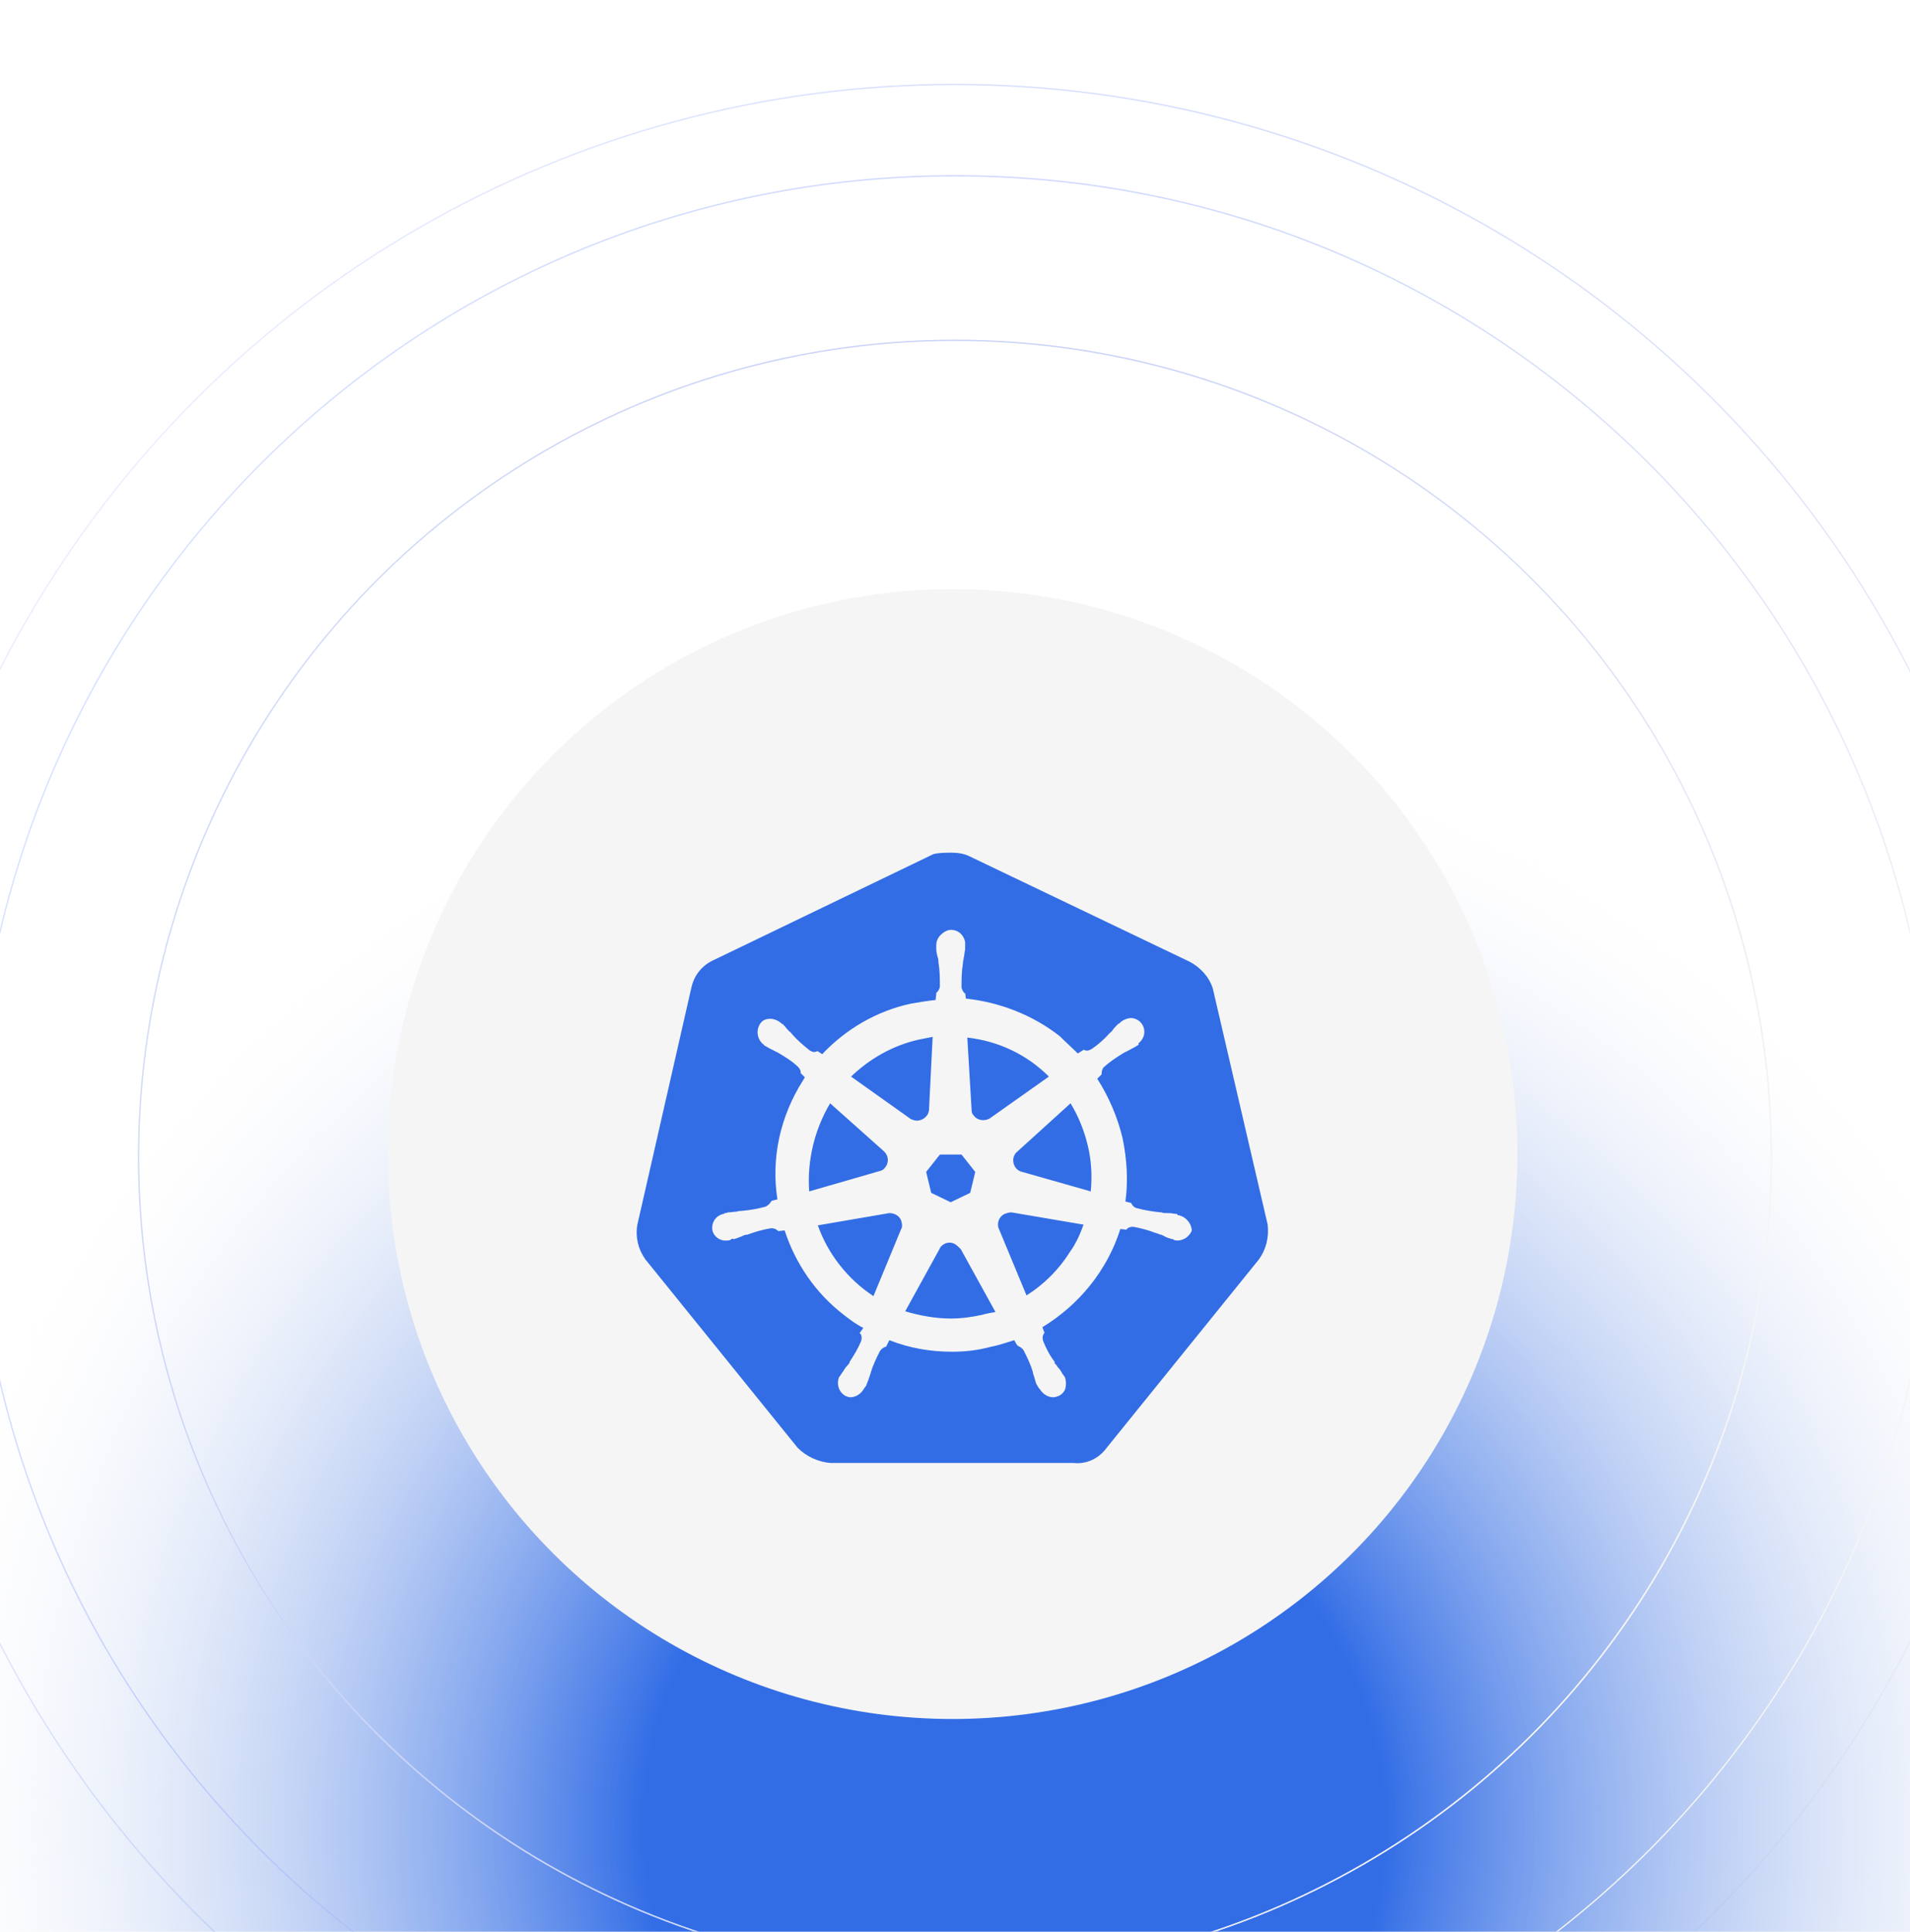 <svg width="360" height="364" viewBox="0 0 360 364" fill="none" xmlns="http://www.w3.org/2000/svg">
<g filter="url(#filter0_f_175_22)">
<circle cx="179.9" cy="217.899" r="201.984" transform="rotate(90 179.9 217.899)" stroke="url(#paint0_linear_175_22)" stroke-width="0.245"/>
</g>
<g filter="url(#filter1_f_175_22)">
<circle cx="191" cy="313" r="213" fill="url(#paint1_radial_175_22)"/>
</g>
<circle cx="179.551" cy="217.45" r="106.449" transform="rotate(90 179.551 217.45)" fill="#F5F5F5"/>
<g filter="url(#filter2_f_175_22)">
<circle cx="180" cy="218" r="153.877" transform="rotate(90 180 218)" stroke="#F5F5F5" stroke-width="0.245"/>
<circle cx="180" cy="218" r="153.877" transform="rotate(90 180 218)" stroke="url(#paint2_linear_175_22)" stroke-width="0.245"/>
</g>
<g filter="url(#filter3_f_175_22)">
<path d="M364.877 218C364.877 320.105 282.105 402.877 180 402.877C77.895 402.877 -4.877 320.105 -4.877 218C-4.877 115.895 77.895 33.123 180 33.123C282.105 33.123 364.877 115.895 364.877 218Z" stroke="url(#paint3_linear_175_22)" stroke-width="0.245"/>
</g>
<path d="M228.59 186.25C227.909 184.073 226.276 182.304 224.235 181.215L182.73 161.347C181.642 160.803 180.417 160.667 179.328 160.667C178.239 160.667 177.015 160.667 175.926 160.939L134.421 180.943C132.38 181.895 130.883 183.664 130.339 185.978L120.133 230.749C119.724 233.062 120.269 235.375 121.629 237.281L150.343 272.798C151.976 274.431 154.289 275.52 156.603 275.656H202.326C204.775 275.928 207.089 274.839 208.586 272.798L237.299 237.281C238.66 235.375 239.204 233.062 238.932 230.749L228.59 186.25Z" fill="#326DE6"/>
<path d="M222.191 228.979C222.055 228.979 221.919 228.979 221.919 228.843C221.919 228.707 221.647 228.707 221.375 228.707C220.831 228.571 220.286 228.571 219.742 228.571C219.47 228.571 219.198 228.571 218.926 228.435H218.789C217.293 228.299 215.66 228.027 214.163 227.619C213.754 227.483 213.346 227.074 213.21 226.666L212.121 226.394C212.666 222.447 212.394 218.365 211.577 214.419C210.625 210.472 208.992 206.662 206.814 203.26L207.631 202.443V202.307C207.631 201.899 207.767 201.355 208.039 201.083C209.264 199.994 210.488 199.178 211.849 198.361C212.121 198.225 212.394 198.089 212.666 197.953C213.21 197.681 213.618 197.408 214.163 197.136C214.299 197 214.435 197 214.571 196.864C214.707 196.728 214.571 196.728 214.571 196.592C215.796 195.639 216.068 194.006 215.115 192.782C214.707 192.237 213.89 191.829 213.21 191.829C212.53 191.829 211.849 192.101 211.305 192.51L211.169 192.646C211.033 192.782 210.897 192.918 210.761 192.918C210.352 193.326 209.944 193.734 209.672 194.142C209.536 194.415 209.264 194.551 209.128 194.687C208.175 195.775 206.95 196.864 205.726 197.681C205.453 197.817 205.181 197.953 204.909 197.953C204.773 197.953 204.501 197.953 204.365 197.817H204.229L203.14 198.497C202.051 197.408 200.827 196.32 199.738 195.231C194.703 191.285 188.443 188.835 182.047 188.155L181.911 187.066V187.202C181.503 186.93 181.367 186.522 181.231 186.114C181.231 184.617 181.231 183.12 181.503 181.487V181.351C181.503 181.079 181.639 180.806 181.639 180.534C181.775 179.99 181.775 179.446 181.911 178.901V178.085C182.047 176.724 180.959 175.363 179.598 175.227C178.781 175.091 177.965 175.499 177.285 176.18C176.74 176.724 176.468 177.404 176.468 178.085V178.765C176.468 179.31 176.604 179.854 176.74 180.398C176.876 180.67 176.876 180.943 176.876 181.215V181.351C177.148 182.848 177.148 184.345 177.148 185.978C177.012 186.386 176.876 186.794 176.468 187.066V187.338L176.332 188.427C174.835 188.563 173.338 188.835 171.705 189.107C165.309 190.468 159.458 193.87 154.967 198.633L154.151 198.089H154.015C153.878 198.089 153.742 198.225 153.47 198.225C153.198 198.225 152.926 198.089 152.654 197.953C151.429 197 150.204 195.912 149.252 194.823C149.116 194.551 148.843 194.415 148.707 194.279C148.299 193.87 148.027 193.462 147.619 193.054C147.483 192.918 147.347 192.918 147.21 192.782C147.074 192.646 147.074 192.646 147.074 192.646C146.53 192.237 145.85 191.965 145.169 191.965C144.353 191.965 143.672 192.237 143.264 192.918C142.448 194.142 142.72 195.775 143.808 196.728C143.944 196.728 143.944 196.864 143.944 196.864C143.944 196.864 144.217 197.136 144.353 197.136C144.761 197.408 145.305 197.681 145.85 197.953C146.122 198.089 146.394 198.225 146.666 198.361C148.027 199.178 149.388 199.994 150.476 201.083C150.749 201.355 151.021 201.899 150.885 202.307V202.171L151.701 202.988C151.565 203.26 151.429 203.396 151.293 203.668C147.074 210.336 145.305 218.229 146.53 225.986L145.441 226.258C145.441 226.394 145.305 226.394 145.305 226.394C145.169 226.802 144.761 227.074 144.353 227.346C142.856 227.755 141.359 228.027 139.726 228.163C139.454 228.163 139.182 228.163 138.909 228.299C138.365 228.299 137.821 228.435 137.276 228.435C137.14 228.435 137.004 228.571 136.732 228.571C136.596 228.571 136.596 228.571 136.46 228.707C134.963 228.979 134.011 230.34 134.283 231.837C134.555 233.062 135.78 233.878 137.004 233.742C137.276 233.742 137.413 233.742 137.685 233.606C137.821 233.606 137.821 233.606 137.821 233.47C137.821 233.334 138.229 233.47 138.365 233.47C138.909 233.334 139.454 233.062 139.862 232.926C140.134 232.79 140.406 232.654 140.679 232.654H140.815C142.311 232.109 143.672 231.701 145.305 231.429H145.441C145.85 231.429 146.258 231.565 146.53 231.837C146.666 231.837 146.666 231.973 146.666 231.973L147.891 231.837C149.932 238.097 153.742 243.676 159.05 247.759C160.274 248.711 161.363 249.528 162.724 250.208L162.043 251.161C162.043 251.297 162.179 251.297 162.179 251.297C162.452 251.705 162.452 252.249 162.316 252.658C161.771 254.018 160.955 255.379 160.138 256.604V256.74C160.002 257.012 159.866 257.148 159.594 257.42C159.322 257.693 159.05 258.237 158.641 258.781C158.505 258.917 158.505 259.053 158.369 259.19C158.369 259.19 158.369 259.326 158.233 259.326C157.553 260.686 158.097 262.319 159.322 263C159.594 263.136 160.002 263.272 160.274 263.272C161.363 263.272 162.316 262.592 162.86 261.639C162.86 261.639 162.86 261.503 162.996 261.503C162.996 261.367 163.132 261.231 163.268 261.095C163.404 260.55 163.676 260.142 163.812 259.598L164.085 258.781C164.493 257.284 165.173 255.924 165.854 254.563C166.126 254.155 166.534 253.882 166.942 253.746C167.078 253.746 167.078 253.746 167.078 253.61L167.623 252.522C171.433 254.018 175.379 254.699 179.462 254.699C181.911 254.699 184.361 254.427 186.81 253.746C188.307 253.474 189.804 252.93 191.165 252.522L191.709 253.474C191.845 253.474 191.845 253.474 191.845 253.61C192.253 253.746 192.662 254.018 192.934 254.427C193.614 255.788 194.295 257.148 194.703 258.645V258.781L194.975 259.598C195.111 260.142 195.247 260.686 195.519 261.095C195.656 261.231 195.656 261.367 195.792 261.503C195.792 261.503 195.792 261.639 195.928 261.639C196.472 262.592 197.425 263.272 198.513 263.272C198.922 263.272 199.194 263.136 199.602 263C200.146 262.728 200.691 262.183 200.827 261.503C200.963 260.823 200.963 260.142 200.691 259.462C200.691 259.326 200.554 259.326 200.554 259.326C200.554 259.19 200.418 259.053 200.282 258.917C200.01 258.373 199.738 257.965 199.33 257.557C199.194 257.284 199.058 257.148 198.785 256.876V256.604C197.833 255.379 197.152 254.018 196.608 252.658C196.472 252.249 196.472 251.705 196.744 251.297C196.744 251.161 196.88 251.161 196.88 251.161L196.472 250.072C203.412 245.854 208.719 239.322 211.169 231.565L212.258 231.701C212.394 231.701 212.394 231.565 212.394 231.565C212.666 231.293 213.074 231.157 213.482 231.157H213.618C215.115 231.429 216.612 231.837 217.973 232.381H218.109C218.381 232.518 218.653 232.654 218.926 232.654C219.47 232.926 219.878 233.198 220.422 233.334C220.559 233.334 220.695 233.47 220.967 233.47C221.103 233.47 221.103 233.47 221.239 233.606C221.511 233.742 221.647 233.742 221.919 233.742C223.144 233.742 224.233 232.926 224.641 231.837C224.505 230.34 223.416 229.252 222.191 228.979ZM182.864 224.761L179.19 226.53L175.515 224.761L174.563 220.815L177.148 217.549H181.231L183.816 220.815L182.864 224.761ZM205.045 215.916C205.726 218.773 205.862 221.631 205.59 224.489L192.662 220.815C191.437 220.542 190.757 219.318 191.029 218.093C191.165 217.685 191.301 217.412 191.573 217.14L201.779 207.887C203.276 210.336 204.365 213.058 205.045 215.916ZM197.697 202.852L186.538 210.744C185.585 211.289 184.225 211.153 183.544 210.2C183.272 209.928 183.136 209.656 183.136 209.248L182.32 195.503C188.307 196.184 193.614 198.769 197.697 202.852ZM173.066 195.912L175.788 195.367L175.107 208.975C175.107 210.2 174.019 211.153 172.794 211.153C172.386 211.153 172.113 211.017 171.705 210.881L160.41 202.852C163.948 199.45 168.303 197 173.066 195.912ZM156.464 207.887L166.534 216.868C167.487 217.685 167.623 219.045 166.806 219.998C166.534 220.406 166.262 220.542 165.718 220.678L152.518 224.489C152.109 218.773 153.47 212.922 156.464 207.887ZM154.151 230.885L167.623 228.571C168.711 228.571 169.8 229.252 169.936 230.34C170.072 230.748 170.072 231.293 169.8 231.701L164.629 244.221C159.866 241.091 156.056 236.328 154.151 230.885ZM185.041 247.759C183.136 248.167 181.231 248.439 179.19 248.439C176.332 248.439 173.338 247.895 170.616 247.078L177.285 234.967C177.965 234.151 179.054 233.878 180.006 234.423C180.414 234.695 180.687 234.967 181.095 235.375L187.627 247.214C186.81 247.35 185.994 247.487 185.041 247.759ZM201.643 235.92C199.602 239.186 196.744 242.043 193.478 244.084L188.171 231.293C187.899 230.204 188.443 229.115 189.396 228.707C189.804 228.571 190.212 228.435 190.621 228.435L204.229 230.748C203.548 232.654 202.732 234.423 201.643 235.92Z" fill="#F5F5F5"/>
<defs>
<filter id="filter0_f_175_22" x="-25.641" y="12.358" width="411.082" height="411.081" filterUnits="userSpaceOnUse" color-interpolation-filters="sRGB">
<feFlood flood-opacity="0" result="BackgroundImageFix"/>
<feBlend mode="normal" in="SourceGraphic" in2="BackgroundImageFix" result="shape"/>
<feGaussianBlur stdDeviation="1.717" result="effect1_foregroundBlur_175_22"/>
</filter>
<filter id="filter1_f_175_22" x="-122" y="0" width="626" height="626" filterUnits="userSpaceOnUse" color-interpolation-filters="sRGB">
<feFlood flood-opacity="0" result="BackgroundImageFix"/>
<feBlend mode="normal" in="SourceGraphic" in2="BackgroundImageFix" result="shape"/>
<feGaussianBlur stdDeviation="50" result="effect1_foregroundBlur_175_22"/>
</filter>
<filter id="filter2_f_175_22" x="25.509" y="63.51" width="308.981" height="308.981" filterUnits="userSpaceOnUse" color-interpolation-filters="sRGB">
<feFlood flood-opacity="0" result="BackgroundImageFix"/>
<feBlend mode="normal" in="SourceGraphic" in2="BackgroundImageFix" result="shape"/>
<feGaussianBlur stdDeviation="0.245" result="effect1_foregroundBlur_175_22"/>
</filter>
<filter id="filter3_f_175_22" x="-6.472" y="31.528" width="372.943" height="372.943" filterUnits="userSpaceOnUse" color-interpolation-filters="sRGB">
<feFlood flood-opacity="0" result="BackgroundImageFix"/>
<feBlend mode="normal" in="SourceGraphic" in2="BackgroundImageFix" result="shape"/>
<feGaussianBlur stdDeviation="0.736" result="effect1_foregroundBlur_175_22"/>
</filter>
<linearGradient id="paint0_linear_175_22" x1="179.9" y1="15.792" x2="24.795" y2="360.666" gradientUnits="userSpaceOnUse">
<stop stop-color="#F5F5F5"/>
<stop offset="1" stop-color="#7994FF" stop-opacity="0.16"/>
</linearGradient>
<radialGradient id="paint1_radial_175_22" cx="0" cy="0" r="1" gradientUnits="userSpaceOnUse" gradientTransform="translate(191 342.989) rotate(-90) scale(207.617)">
<stop offset="0.332" stop-color="#326DE6"/>
<stop offset="1" stop-color="#F5F5F5" stop-opacity="0"/>
</radialGradient>
<linearGradient id="paint2_linear_175_22" x1="180" y1="64" x2="61.814" y2="326.785" gradientUnits="userSpaceOnUse">
<stop stop-color="#F5F5F5"/>
<stop offset="1" stop-color="#7994FF" stop-opacity="0.29"/>
</linearGradient>
<linearGradient id="paint3_linear_175_22" x1="365" y1="218" x2="49.317" y2="76.023" gradientUnits="userSpaceOnUse">
<stop stop-color="#F5F5F5"/>
<stop offset="1" stop-color="#7994FF" stop-opacity="0.29"/>
</linearGradient>
</defs>
</svg>
